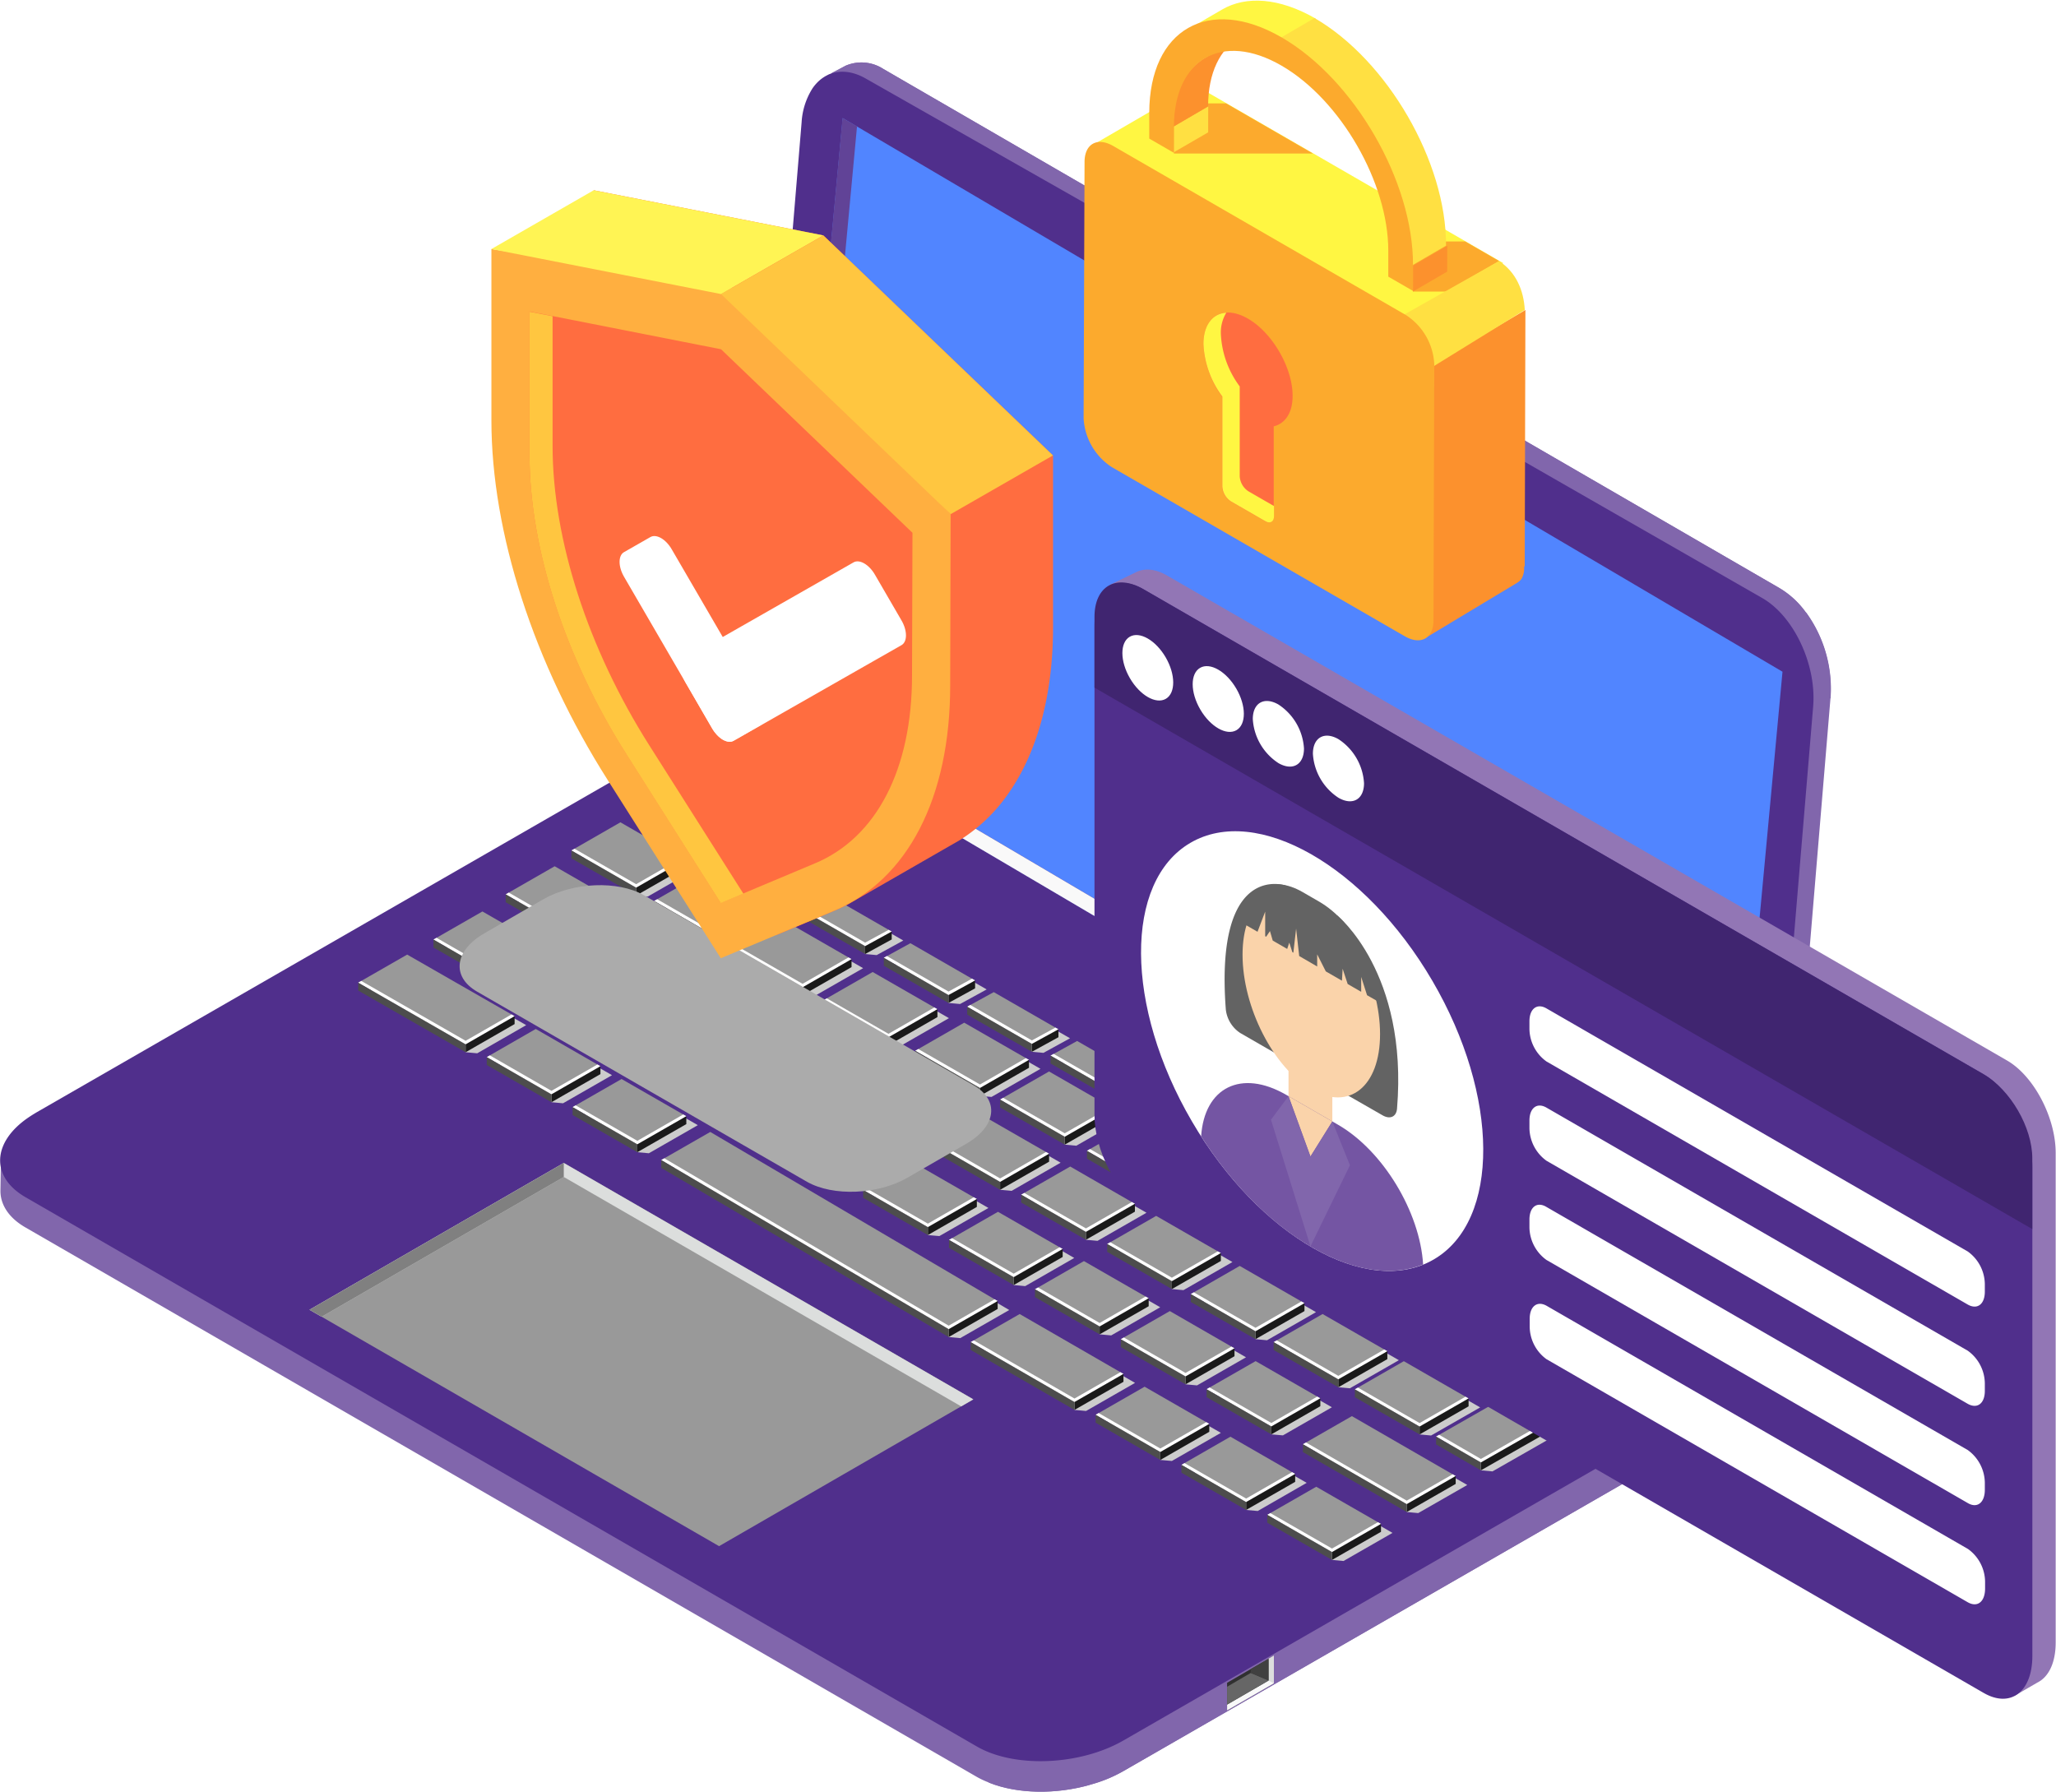 <?xml version="1.0" encoding="UTF-8" standalone="no"?>
<svg
   viewBox="0 0 327.01 284.96"
   version="1.1"
   id="svg687"
   sodipodi:docname="document_verification.svg"
   inkscape:version="1.2.1 (9c6d41e410, 2022-07-14)"
   xmlns:inkscape="http://www.inkscape.org/namespaces/inkscape"
   xmlns:sodipodi="http://sodipodi.sourceforge.net/DTD/sodipodi-0.dtd"
   xmlns="http://www.w3.org/2000/svg"
   xmlns:svg="http://www.w3.org/2000/svg">
  <sodipodi:namedview
     id="namedview689"
     pagecolor="#ffffff"
     bordercolor="#666666"
     borderopacity="1.0"
     inkscape:showpageshadow="2"
     inkscape:pageopacity="0.0"
     inkscape:pagecheckerboard="0"
     inkscape:deskcolor="#d1d1d1"
     showgrid="false"
     inkscape:zoom="45.648513"
     inkscape:cx="193.52218"
     inkscape:cy="19.639194"
     inkscape:window-width="2189"
     inkscape:window-height="1269"
     inkscape:window-x="361"
     inkscape:window-y="1728"
     inkscape:window-maximized="0"
     inkscape:current-layer="Layer" />
  <defs
     id="defs4">
    <style
       id="style2">.cls-1{isolation:isolate;}.cls-2{fill:#8166ac;}.cls-3{fill:#303030;}.cls-4{fill:#f9f9f9;}.cls-5{fill:#dcdedd;}.cls-6{fill:#666;}.cls-7{fill:#404040;}.cls-8{fill:#502f8c;}.cls-9{fill:#999;}.cls-10{fill:gray;}.cls-11{fill:#ccc;}.cls-12{fill:#fff;}.cls-13{fill:#1a1a1a;}.cls-14{fill:#4d4d4d;}.cls-15{fill:#5185ff;}.cls-16{fill:#614397;}.cls-17{fill:#f2f2f2;}.cls-18{fill:#518e90;}.cls-19{fill:#333;}.cls-20{fill:#fff642;}.cls-21{fill:#fc912d;}.cls-22{fill:#fcaa2d;}.cls-23{fill:#ffe042;}.cls-24{fill:#ff6d40;}.cls-25{fill:#ababab;mix-blend-mode:multiply;}.cls-26{fill:#ffaf40;}.cls-27{fill:#ffc640;}.cls-28{fill:#fff454;}.cls-29{fill:#9276b5;}.cls-30{fill:#636363;}.cls-31{fill:#fad3aa;}.cls-32{fill:#7455a3;}.cls-33{fill:#402570;}</style>
  </defs>
  <g
     class="cls-1"
     id="g685">
    <g
       id="Layer">
      <path
         class="cls-2"
         d="M338.79,293.73l0,3.58c-.29,2.43-2.2,4.95-5.66,6.95L240.22,357.7a22.1,22.1,0,0,1-5.37,2.2c-5.4,1.56-11.55,1.46-16.08-.36a13.91,13.91,0,0,1-1.87-.87L65.57,271.27c-2.71-1.55-4-3.66-4-5.82h0l.1-5.82,3.07,2.26a17.91,17.91,0,0,1,2.55-1.81l92.87-53.44c6.92-4,17.37-4.43,23.36-1l100.73,58.16L334.77,293l.29.2Z"
         transform="translate(-61.5 -76.03)"
         id="path6" />
      <path
         class="cls-2"
         d="M338.81,292.14l-.06,5.17c-.29,2.43-2.2,4.95-5.66,6.95L240.22,357.7a22.1,22.1,0,0,1-5.37,2.2V263.83h49.33L334.77,293l.29.2Z"
         transform="translate(-61.5 -76.03)"
         id="path8" />
      <polygon
         class="cls-3"
         points="202.61 267.75 195.17 272.05 195.17 267.65 202.61 263.34 202.61 267.75"
         id="polygon10" />
      <polygon
         class="cls-4"
         points="201.78 267.29 201.78 263.83 202.61 263.34 202.61 267.75 195.17 272.05 195.17 271.12 201.78 267.29"
         id="polygon12" />
      <polygon
         class="cls-5"
         points="201.78 267.29 202.61 267.75 202.61 263.34 201.78 263.83 201.78 267.29"
         id="polygon14" />
      <polygon
         class="cls-6"
         points="201.78 267.29 198.94 266.08 195.17 268.28 195.17 271.12 201.78 267.29"
         id="polygon16" />
      <polygon
         class="cls-7"
         points="198.94 266.08 198.93 265.47 201.78 263.83 201.78 267.29 198.94 266.08"
         id="polygon18" />
      <path
         class="cls-2"
         d="M218.77,344v15.56c4.52,1.83,10.67,1.9,16.09.36V344Z"
         transform="translate(-61.5 -76.03)"
         id="path20" />
      <path
         class="cls-8"
         d="M65.56,266.45,216.9,353.83c6,3.45,16.42,3,23.33-1l66.93-38.52L333.1,299.4a12.79,12.79,0,0,0,4.82-4.48c1.84-3.23.84-6.68-3.15-9L183.44,198.56c-6-3.46-16.43-3-23.33,1L67.23,253c-.41.25-.8.49-1.18.75C60.26,257.67,59.94,263.2,65.56,266.45Z"
         transform="translate(-61.5 -76.03)"
         id="path22" />
      <polygon
         class="cls-9"
         points="114.37 245.92 49.23 208.32 89.67 184.97 154.81 222.57 114.37 245.92"
         id="polygon24" />
      <polygon
         class="cls-5"
         points="89.67 187.2 152.88 223.69 154.81 222.57 89.67 184.97 49.23 208.32 51.16 209.43 89.67 187.2"
         id="polygon26" />
      <polygon
         class="cls-10"
         points="89.67 187.2 89.67 184.97 49.23 208.32 51.16 209.43 89.67 187.2"
         id="polygon28" />
      <polygon
         class="cls-11"
         points="211.19 237.88 203.4 242.36 211.23 246.86 211.86 248.11 213.69 248.28 221.48 243.81 211.19 237.88"
         id="polygon30" />
      <polygon
         class="cls-9"
         points="211.86 246.86 201.56 240.94 209.35 236.47 219.65 242.39 211.86 246.86"
         id="polygon32" />
      <polygon
         class="cls-12"
         points="211.86 246.3 202.05 240.66 201.56 240.94 211.86 246.86 219.65 242.39 219.16 242.11 211.86 246.3"
         id="polygon34" />
      <polygon
         class="cls-13"
         points="219.65 242.39 219.65 243.64 211.86 248.11 211.86 246.86 219.65 242.39"
         id="polygon36" />
      <polygon
         class="cls-14"
         points="201.56 240.94 201.56 242.19 211.86 248.11 211.86 246.86 201.56 240.94"
         id="polygon38" />
      <polygon
         class="cls-11"
         points="197.54 229.93 189.75 234.41 197.57 238.91 198.2 240.16 200.04 240.33 207.83 235.85 197.54 229.93"
         id="polygon40" />
      <polygon
         class="cls-9"
         points="198.2 238.91 187.91 232.99 195.7 228.51 206 234.44 198.2 238.91"
         id="polygon42" />
      <polygon
         class="cls-12"
         points="198.2 238.35 188.4 232.71 187.91 232.99 198.2 238.91 206 234.44 205.51 234.15 198.2 238.35"
         id="polygon44" />
      <polygon
         class="cls-13"
         points="206 234.44 206 235.69 198.2 240.16 198.2 238.91 206 234.44"
         id="polygon46" />
      <polygon
         class="cls-14"
         points="187.91 232.99 187.91 234.24 198.2 240.16 198.2 238.91 187.91 232.99"
         id="polygon48" />
      <polygon
         class="cls-11"
         points="183.88 221.98 176.09 226.45 183.92 230.95 184.55 232.21 186.39 232.37 194.18 227.9 183.88 221.98"
         id="polygon50" />
      <polygon
         class="cls-9"
         points="184.55 230.95 174.26 225.03 182.05 220.56 192.34 226.48 184.55 230.95"
         id="polygon52" />
      <polygon
         class="cls-12"
         points="184.55 230.39 174.74 224.75 174.26 225.03 184.55 230.95 192.34 226.48 191.86 226.2 184.55 230.39"
         id="polygon54" />
      <polygon
         class="cls-13"
         points="192.34 226.48 192.34 227.73 184.55 232.21 184.55 230.95 192.34 226.48"
         id="polygon56" />
      <polygon
         class="cls-14"
         points="174.26 225.03 174.26 226.28 184.55 232.21 184.55 230.95 174.26 225.03"
         id="polygon58" />
      <polygon
         class="cls-11"
         points="100.7 173.03 92.91 177.51 100.73 182.01 101.37 183.26 103.2 183.43 110.99 178.96 100.7 173.03"
         id="polygon60" />
      <polygon
         class="cls-9"
         points="101.37 182.01 91.07 176.09 98.86 171.62 109.16 177.54 101.37 182.01"
         id="polygon62" />
      <polygon
         class="cls-12"
         points="101.37 181.45 91.56 175.81 91.07 176.09 101.37 182.01 109.16 177.54 108.67 177.26 101.37 181.45"
         id="polygon64" />
      <polygon
         class="cls-13"
         points="109.16 177.54 109.16 178.79 101.37 183.26 101.37 182.01 109.16 177.54"
         id="polygon66" />
      <polygon
         class="cls-14"
         points="91.07 176.09 91.07 177.34 101.37 183.26 101.37 182.01 91.07 176.09"
         id="polygon68" />
      <polygon
         class="cls-11"
         points="87.05 165.08 79.25 169.56 87.08 174.06 87.71 175.31 89.55 175.48 97.34 171.01 87.05 165.08"
         id="polygon70" />
      <polygon
         class="cls-9"
         points="87.71 174.06 77.42 168.14 85.21 163.66 95.5 169.59 87.71 174.06"
         id="polygon72" />
      <polygon
         class="cls-12"
         points="87.71 173.5 77.91 167.86 77.42 168.14 87.71 174.06 95.5 169.59 95.02 169.31 87.71 173.5"
         id="polygon74" />
      <polygon
         class="cls-13"
         points="95.5 169.59 95.5 170.84 87.71 175.31 87.71 174.06 95.5 169.59"
         id="polygon76" />
      <polygon
         class="cls-14"
         points="77.42 168.14 77.42 169.39 87.71 175.31 87.71 174.06 77.42 168.14"
         id="polygon78" />
      <polygon
         class="cls-11"
         points="66.6 153.25 58.8 157.72 73.43 166.11 74.06 167.36 75.9 167.53 83.69 163.05 66.6 153.25"
         id="polygon80" />
      <polygon
         class="cls-9"
         points="74.06 166.11 56.97 156.3 64.76 151.83 81.85 161.63 74.06 166.11"
         id="polygon82" />
      <polygon
         class="cls-12"
         points="74.06 165.54 57.46 156.02 56.97 156.3 74.06 166.11 81.85 161.63 81.36 161.35 74.06 165.54"
         id="polygon84" />
      <polygon
         class="cls-13"
         points="81.85 161.63 81.85 162.88 74.06 167.36 74.06 166.11 81.85 161.63"
         id="polygon86" />
      <polygon
         class="cls-14"
         points="56.97 156.3 56.97 157.55 74.06 167.36 74.06 166.11 56.97 156.3"
         id="polygon88" />
      <polygon
         class="cls-11"
         points="164.02 210.42 156.22 214.89 170.27 223 170.9 224.25 172.74 224.42 180.53 219.95 164.02 210.42"
         id="polygon90" />
      <polygon
         class="cls-9"
         points="170.9 223 154.39 213.47 162.18 209 178.69 218.53 170.9 223"
         id="polygon92" />
      <polygon
         class="cls-12"
         points="170.9 222.44 154.88 213.19 154.39 213.47 170.9 223 178.69 218.53 178.2 218.25 170.9 222.44"
         id="polygon94" />
      <polygon
         class="cls-13"
         points="178.69 218.53 178.69 219.78 170.9 224.25 170.9 223 178.69 218.53"
         id="polygon96" />
      <polygon
         class="cls-14"
         points="154.39 213.47 154.39 214.72 170.9 224.25 170.9 223 154.39 213.47"
         id="polygon98" />
      <polygon
         class="cls-11"
         points="146.91 186.21 139.12 190.68 146.94 195.18 147.58 196.44 149.41 196.6 157.21 192.13 146.91 186.21"
         id="polygon100" />
      <polygon
         class="cls-9"
         points="147.58 195.18 137.28 189.26 145.07 184.79 155.37 190.71 147.58 195.18"
         id="polygon102" />
      <polygon
         class="cls-12"
         points="147.58 194.62 137.77 188.98 137.28 189.26 147.58 195.18 155.37 190.71 154.88 190.43 147.58 194.62"
         id="polygon104" />
      <polygon
         class="cls-13"
         points="155.37 190.71 155.37 191.96 147.58 196.44 147.58 195.18 155.37 190.71"
         id="polygon106" />
      <polygon
         class="cls-14"
         points="137.28 189.26 137.28 190.51 147.58 196.44 147.58 195.18 137.28 189.26"
         id="polygon108" />
      <polygon
         class="cls-11"
         points="201.54 217.91 193.75 222.38 201.58 226.88 202.21 228.14 204.05 228.3 211.84 223.83 201.54 217.91"
         id="polygon110" />
      <polygon
         class="cls-9"
         points="202.21 226.88 191.91 220.96 199.71 216.49 210 222.41 202.21 226.88"
         id="polygon112" />
      <polygon
         class="cls-12"
         points="202.21 226.33 192.4 220.68 191.91 220.96 202.21 226.88 210 222.41 209.51 222.13 202.21 226.33"
         id="polygon114" />
      <polygon
         class="cls-13"
         points="210 222.41 210 223.66 202.21 228.14 202.21 226.88 210 222.41"
         id="polygon116" />
      <polygon
         class="cls-14"
         points="191.91 220.96 191.91 222.22 202.21 228.14 202.21 226.88 191.91 220.96"
         id="polygon118" />
      <polygon
         class="cls-11"
         points="187.89 209.95 180.1 214.43 187.93 218.93 188.56 220.18 190.39 220.35 198.18 215.88 187.89 209.95"
         id="polygon120" />
      <polygon
         class="cls-9"
         points="188.56 218.93 178.26 213.01 186.06 208.53 196.35 214.46 188.56 218.93"
         id="polygon122" />
      <polygon
         class="cls-12"
         points="188.56 218.37 178.75 212.73 178.26 213.01 188.56 218.93 196.35 214.46 195.86 214.18 188.56 218.37"
         id="polygon124" />
      <polygon
         class="cls-13"
         points="196.35 214.46 196.35 215.71 188.56 220.18 188.56 218.93 196.35 214.46"
         id="polygon126" />
      <polygon
         class="cls-14"
         points="178.26 213.01 178.26 214.26 188.56 220.18 188.56 218.93 178.26 213.01"
         id="polygon128" />
      <polygon
         class="cls-11"
         points="174.24 202 166.44 206.47 174.27 210.98 174.9 212.23 176.74 212.4 184.53 207.92 174.24 202"
         id="polygon130" />
      <polygon
         class="cls-9"
         points="174.9 210.98 164.61 205.06 172.4 200.58 182.7 206.5 174.9 210.98"
         id="polygon132" />
      <polygon
         class="cls-12"
         points="174.9 210.42 165.1 204.78 164.61 205.06 174.9 210.98 182.7 206.5 182.21 206.22 174.9 210.42"
         id="polygon134" />
      <polygon
         class="cls-13"
         points="182.7 206.5 182.7 207.76 174.9 212.23 174.9 210.98 182.7 206.5"
         id="polygon136" />
      <polygon
         class="cls-14"
         points="164.61 205.06 164.61 206.31 174.9 212.23 174.9 210.98 164.61 205.06"
         id="polygon138" />
      <polygon
         class="cls-11"
         points="160.56 194.16 152.77 198.63 160.6 203.14 161.23 204.39 163.06 204.56 170.86 200.08 160.56 194.16"
         id="polygon140" />
      <polygon
         class="cls-9"
         points="161.23 203.14 150.94 197.21 158.73 192.74 169.02 198.66 161.23 203.14"
         id="polygon142" />
      <polygon
         class="cls-12"
         points="161.23 202.58 151.42 196.93 150.94 197.21 161.23 203.14 169.02 198.66 168.53 198.38 161.23 202.58"
         id="polygon144" />
      <polygon
         class="cls-13"
         points="169.02 198.66 169.02 199.92 161.23 204.39 161.23 203.14 169.02 198.66"
         id="polygon146" />
      <polygon
         class="cls-14"
         points="150.94 197.21 150.94 198.47 161.23 204.39 161.23 203.14 150.94 197.21"
         id="polygon148" />
      <polygon
         class="cls-11"
         points="133.26 178.25 125.47 182.73 133.29 187.23 133.92 188.48 135.76 188.65 143.55 184.18 133.26 178.25"
         id="polygon150" />
      <polygon
         class="cls-9"
         points="133.92 187.23 123.63 181.31 131.42 176.83 141.72 182.76 133.92 187.23"
         id="polygon152" />
      <polygon
         class="cls-12"
         points="133.92 186.67 124.12 181.03 123.63 181.31 133.92 187.23 141.72 182.76 141.23 182.48 133.92 186.67"
         id="polygon154" />
      <polygon
         class="cls-13"
         points="141.72 182.76 141.72 184.01 133.92 188.48 133.92 187.23 141.72 182.76"
         id="polygon156" />
      <polygon
         class="cls-14"
         points="123.63 181.31 123.63 182.56 133.92 188.48 133.92 187.23 123.63 181.31"
         id="polygon158" />
      <polygon
         class="cls-11"
         points="118.7 170.19 110.9 174.66 118.73 179.17 119.36 180.42 121.2 180.59 128.99 176.11 118.7 170.19"
         id="polygon160" />
      <polygon
         class="cls-9"
         points="119.36 179.17 109.07 173.25 116.86 168.77 127.16 174.69 119.36 179.17"
         id="polygon162" />
      <polygon
         class="cls-12"
         points="119.36 178.61 109.56 172.97 109.07 173.25 119.36 179.17 127.16 174.69 126.67 174.41 119.36 178.61"
         id="polygon164" />
      <polygon
         class="cls-13"
         points="127.16 174.69 127.16 175.95 119.36 180.42 119.36 179.17 127.16 174.69"
         id="polygon166" />
      <polygon
         class="cls-14"
         points="109.07 173.25 109.07 174.5 119.36 180.42 119.36 179.17 109.07 173.25"
         id="polygon168" />
      <polygon
         class="cls-11"
         points="105.04 162.24 97.25 166.71 105.08 171.22 105.71 172.47 107.55 172.63 115.34 168.16 105.04 162.24"
         id="polygon170" />
      <polygon
         class="cls-9"
         points="105.71 171.22 95.42 165.29 103.21 160.82 113.5 166.74 105.71 171.22"
         id="polygon172" />
      <polygon
         class="cls-12"
         points="105.71 170.66 95.9 165.01 95.42 165.29 105.71 171.22 113.5 166.74 113.01 166.46 105.71 170.66"
         id="polygon174" />
      <polygon
         class="cls-13"
         points="113.5 166.74 113.5 167.99 105.71 172.47 105.71 171.22 113.5 166.74"
         id="polygon176" />
      <polygon
         class="cls-14"
         points="95.42 165.29 95.42 166.54 105.71 172.47 105.71 171.22 95.42 165.29"
         id="polygon178" />
      <polygon
         class="cls-11"
         points="91.72 154.43 83.93 158.9 91.76 163.41 92.39 164.66 94.23 164.82 102.02 160.35 91.72 154.43"
         id="polygon180" />
      <polygon
         class="cls-9"
         points="92.39 163.41 82.1 157.48 89.89 153.01 100.18 158.93 92.39 163.41"
         id="polygon182" />
      <polygon
         class="cls-12"
         points="92.39 162.84 82.58 157.2 82.1 157.48 92.39 163.41 100.18 158.93 99.7 158.65 92.39 162.84"
         id="polygon184" />
      <polygon
         class="cls-13"
         points="100.18 158.93 100.18 160.18 92.39 164.66 92.39 163.41 100.18 158.93"
         id="polygon186" />
      <polygon
         class="cls-14"
         points="82.1 157.48 82.1 158.73 92.39 164.66 92.39 163.41 82.1 157.48"
         id="polygon188" />
      <polygon
         class="cls-11"
         points="78.57 146.39 70.78 150.86 78.6 155.37 79.24 156.62 81.07 156.79 88.86 152.31 78.57 146.39"
         id="polygon190" />
      <polygon
         class="cls-9"
         points="79.24 155.37 68.94 149.44 76.73 144.97 87.03 150.89 79.24 155.37"
         id="polygon192" />
      <polygon
         class="cls-12"
         points="79.24 154.81 69.43 149.16 68.94 149.44 79.24 155.37 87.03 150.89 86.54 150.61 79.24 154.81"
         id="polygon194" />
      <polygon
         class="cls-13"
         points="87.03 150.89 87.03 152.15 79.24 156.62 79.24 155.37 87.03 150.89"
         id="polygon196" />
      <polygon
         class="cls-14"
         points="68.94 149.44 68.94 150.7 79.24 156.62 79.24 155.37 68.94 149.44"
         id="polygon198" />
      <polygon
         class="cls-11"
         points="216.86 226.66 209.07 231.13 223.11 239.24 223.74 240.49 225.57 240.66 233.37 236.19 216.86 226.66"
         id="polygon200" />
      <polygon
         class="cls-9"
         points="223.74 239.24 207.23 229.71 215.02 225.24 231.53 234.77 223.74 239.24"
         id="polygon202" />
      <polygon
         class="cls-12"
         points="223.74 238.68 207.72 229.43 207.23 229.71 223.74 239.24 231.53 234.77 231.05 234.49 223.74 238.68"
         id="polygon204" />
      <polygon
         class="cls-13"
         points="231.53 234.77 231.53 236.02 223.74 240.49 223.74 239.24 231.53 234.77"
         id="polygon206" />
      <polygon
         class="cls-14"
         points="207.23 229.71 207.23 230.96 223.74 240.49 223.74 239.24 207.23 229.71"
         id="polygon208" />
      <polygon
         class="cls-11"
         points="158.4 179.01 150.61 183.48 158.44 187.99 159.07 189.24 160.9 189.41 168.69 184.93 158.4 179.01"
         id="polygon210" />
      <polygon
         class="cls-9"
         points="159.07 187.99 148.77 182.06 156.56 177.59 166.86 183.51 159.07 187.99"
         id="polygon212" />
      <polygon
         class="cls-12"
         points="159.07 187.43 149.26 181.78 148.77 182.06 159.07 187.99 166.86 183.51 166.37 183.23 159.07 187.43"
         id="polygon214" />
      <polygon
         class="cls-13"
         points="166.86 183.51 166.86 184.77 159.07 189.24 159.07 187.99 166.86 183.51"
         id="polygon216" />
      <polygon
         class="cls-14"
         points="148.77 182.06 148.77 183.32 159.07 189.24 159.07 187.99 148.77 182.06"
         id="polygon218" />
      <polygon
         class="cls-11"
         points="212.2 210.42 204.4 214.89 212.23 219.39 212.86 220.65 214.7 220.81 222.49 216.34 212.2 210.42"
         id="polygon220" />
      <polygon
         class="cls-9"
         points="212.86 219.39 202.57 213.47 210.36 209 220.66 214.92 212.86 219.39"
         id="polygon222" />
      <polygon
         class="cls-12"
         points="212.86 218.83 203.06 213.19 202.57 213.47 212.86 219.39 220.66 214.92 220.17 214.64 212.86 218.83"
         id="polygon224" />
      <polygon
         class="cls-13"
         points="220.66 214.92 220.66 216.17 212.86 220.65 212.86 219.39 220.66 214.92"
         id="polygon226" />
      <polygon
         class="cls-14"
         points="202.57 213.47 202.57 214.72 212.86 220.65 212.86 219.39 202.57 213.47"
         id="polygon228" />
      <polygon
         class="cls-11"
         points="225.12 217.92 217.33 222.4 225.16 226.9 225.79 228.15 227.62 228.32 235.42 223.85 225.12 217.92"
         id="polygon230" />
      <polygon
         class="cls-9"
         points="225.79 226.9 215.49 220.98 223.28 216.5 233.58 222.43 225.79 226.9"
         id="polygon232" />
      <polygon
         class="cls-12"
         points="225.79 226.34 215.98 220.7 215.49 220.98 225.79 226.9 233.58 222.43 233.09 222.15 225.79 226.34"
         id="polygon234" />
      <polygon
         class="cls-13"
         points="233.58 222.43 233.58 223.68 225.79 228.15 225.79 226.9 233.58 222.43"
         id="polygon236" />
      <polygon
         class="cls-14"
         points="215.49 220.98 215.49 222.23 225.79 228.15 225.79 226.9 215.49 220.98"
         id="polygon238" />
      <polygon
         class="cls-11"
         points="199.02 202.77 191.23 207.25 199.05 211.75 199.69 213 201.52 213.17 209.31 208.7 199.02 202.77"
         id="polygon240" />
      <polygon
         class="cls-9"
         points="199.69 211.75 189.39 205.83 197.18 201.35 207.48 207.28 199.69 211.75"
         id="polygon242" />
      <polygon
         class="cls-12"
         points="199.69 211.19 189.88 205.55 189.39 205.83 199.69 211.75 207.48 207.28 206.99 207 199.69 211.19"
         id="polygon244" />
      <polygon
         class="cls-13"
         points="207.48 207.28 207.48 208.53 199.69 213 199.69 211.75 207.48 207.28"
         id="polygon246" />
      <polygon
         class="cls-14"
         points="189.39 205.83 189.39 207.08 199.69 213 199.69 211.75 189.39 205.83"
         id="polygon248" />
      <polygon
         class="cls-11"
         points="185.72 194.81 177.94 199.28 185.76 203.78 186.39 205.03 188.23 205.2 196.02 200.73 185.72 194.81"
         id="polygon250" />
      <polygon
         class="cls-9"
         points="186.39 203.78 176.1 197.86 183.89 193.39 194.18 199.31 186.39 203.78"
         id="polygon252" />
      <polygon
         class="cls-12"
         points="186.39 203.22 176.59 197.58 176.1 197.86 186.39 203.78 194.18 199.31 193.7 199.03 186.39 203.22"
         id="polygon254" />
      <polygon
         class="cls-13"
         points="194.18 199.31 194.18 200.56 186.39 205.03 186.39 203.78 194.18 199.31"
         id="polygon256" />
      <polygon
         class="cls-14"
         points="176.1 197.86 176.1 199.11 186.39 205.03 186.39 203.78 176.1 197.86"
         id="polygon258" />
      <polygon
         class="cls-11"
         points="172.05 186.96 164.26 191.44 172.09 195.94 172.72 197.19 174.56 197.36 182.35 192.89 172.05 186.96"
         id="polygon260" />
      <polygon
         class="cls-9"
         points="172.72 195.94 162.42 190.02 170.22 185.54 180.51 191.47 172.72 195.94"
         id="polygon262" />
      <polygon
         class="cls-12"
         points="172.72 195.38 162.91 189.74 162.42 190.02 172.72 195.94 180.51 191.47 180.02 191.19 172.72 195.38"
         id="polygon264" />
      <polygon
         class="cls-13"
         points="180.51 191.47 180.51 192.72 172.72 197.19 172.72 195.94 180.51 191.47"
         id="polygon266" />
      <polygon
         class="cls-14"
         points="162.42 190.02 162.42 191.27 172.72 197.19 172.72 195.94 162.42 190.02"
         id="polygon268" />
      <polygon
         class="cls-11"
         points="144.75 171.06 136.96 175.53 144.78 180.03 145.41 181.29 147.25 181.45 155.04 176.98 144.75 171.06"
         id="polygon270" />
      <polygon
         class="cls-9"
         points="145.41 180.03 135.12 174.11 142.91 169.64 153.21 175.56 145.41 180.03"
         id="polygon272" />
      <polygon
         class="cls-12"
         points="145.41 179.47 135.61 173.83 135.12 174.11 145.41 180.03 153.21 175.56 152.72 175.28 145.41 179.47"
         id="polygon274" />
      <polygon
         class="cls-13"
         points="153.21 175.56 153.21 176.81 145.41 181.29 145.41 180.03 153.21 175.56"
         id="polygon276" />
      <polygon
         class="cls-14"
         points="135.12 174.11 135.12 175.36 145.41 181.29 145.41 180.03 135.12 174.11"
         id="polygon278" />
      <polygon
         class="cls-11"
         points="130.18 163 122.39 167.47 130.22 171.97 130.85 173.22 132.69 173.39 140.48 168.92 130.18 163"
         id="polygon280" />
      <polygon
         class="cls-9"
         points="130.85 171.97 120.56 166.05 128.35 161.58 138.65 167.5 130.85 171.97"
         id="polygon282" />
      <polygon
         class="cls-12"
         points="130.85 171.41 121.05 165.77 120.56 166.05 130.85 171.97 138.65 167.5 138.16 167.22 130.85 171.41"
         id="polygon284" />
      <polygon
         class="cls-13"
         points="138.65 167.5 138.65 168.75 130.85 173.22 130.85 171.97 138.65 167.5"
         id="polygon286" />
      <polygon
         class="cls-14"
         points="120.56 166.05 120.56 167.3 130.85 173.22 130.85 171.97 120.56 166.05"
         id="polygon288" />
      <polygon
         class="cls-11"
         points="116.53 155.04 108.74 159.52 116.57 164.02 117.2 165.27 119.03 165.44 126.83 160.97 116.53 155.04"
         id="polygon290" />
      <polygon
         class="cls-9"
         points="117.2 164.02 106.9 158.1 114.7 153.62 124.99 159.55 117.2 164.02"
         id="polygon292" />
      <polygon
         class="cls-12"
         points="117.2 163.46 107.39 157.82 106.9 158.1 117.2 164.02 124.99 159.55 124.5 159.26 117.2 163.46"
         id="polygon294" />
      <polygon
         class="cls-13"
         points="124.99 159.55 124.99 160.8 117.2 165.27 117.2 164.02 124.99 159.55"
         id="polygon296" />
      <polygon
         class="cls-14"
         points="106.9 158.1 106.9 159.35 117.2 165.27 117.2 164.02 106.9 158.1"
         id="polygon298" />
      <polygon
         class="cls-11"
         points="103.21 147.23 95.42 151.7 103.25 156.21 103.88 157.46 105.72 157.63 113.51 153.15 103.21 147.23"
         id="polygon300" />
      <polygon
         class="cls-9"
         points="103.88 156.21 93.58 150.28 101.38 145.81 111.67 151.74 103.88 156.21"
         id="polygon302" />
      <polygon
         class="cls-12"
         points="103.88 155.65 94.07 150 93.58 150.28 103.88 156.21 111.67 151.74 111.19 151.46 103.88 155.65"
         id="polygon304" />
      <polygon
         class="cls-13"
         points="111.67 151.74 111.67 152.99 103.88 157.46 103.88 156.21 111.67 151.74"
         id="polygon306" />
      <polygon
         class="cls-14"
         points="93.58 150.28 93.58 151.54 103.88 157.46 103.88 156.21 93.58 150.28"
         id="polygon308" />
      <polygon
         class="cls-11"
         points="90.06 139.19 82.27 143.67 90.09 148.17 90.72 149.42 92.56 149.59 100.35 145.12 90.06 139.19"
         id="polygon310" />
      <polygon
         class="cls-9"
         points="90.72 148.17 80.43 142.25 88.22 137.78 98.52 143.7 90.72 148.17"
         id="polygon312" />
      <polygon
         class="cls-12"
         points="90.72 147.61 80.92 141.97 80.43 142.25 90.72 148.17 98.52 143.7 98.03 143.42 90.72 147.61"
         id="polygon314" />
      <polygon
         class="cls-13"
         points="98.52 143.7 98.52 144.95 90.72 149.42 90.72 148.17 98.52 143.7"
         id="polygon316" />
      <polygon
         class="cls-14"
         points="80.43 142.25 80.43 143.5 90.72 149.42 90.72 148.17 80.43 142.25"
         id="polygon318" />
      <polygon
         class="cls-11"
         points="222.65 203.44 214.86 207.91 222.68 212.41 223.32 213.67 225.15 213.83 232.94 209.36 222.65 203.44"
         id="polygon320" />
      <polygon
         class="cls-9"
         points="223.32 212.41 213.02 206.49 220.81 202.02 231.11 207.94 223.32 212.41"
         id="polygon322" />
      <polygon
         class="cls-12"
         points="223.32 211.85 213.51 206.21 213.02 206.49 223.32 212.41 231.11 207.94 230.62 207.66 223.32 211.85"
         id="polygon324" />
      <polygon
         class="cls-13"
         points="231.11 207.94 231.11 209.19 223.32 213.67 223.32 212.41 231.11 207.94"
         id="polygon326" />
      <polygon
         class="cls-14"
         points="213.02 206.49 213.02 207.74 223.32 213.67 223.32 212.41 213.02 206.49"
         id="polygon328" />
      <polygon
         class="cls-11"
         points="235.57 210.94 227.78 215.42 235.61 219.92 236.24 221.17 238.08 221.34 245.87 216.87 235.57 210.94"
         id="polygon330" />
      <polygon
         class="cls-9"
         points="236.24 219.92 225.94 214 233.74 209.52 244.03 215.45 236.24 219.92"
         id="polygon332" />
      <polygon
         class="cls-12"
         points="236.24 219.36 226.43 213.72 225.94 214 236.24 219.92 244.03 215.45 243.54 215.17 236.24 219.36"
         id="polygon334" />
      <polygon
         class="cls-13"
         points="244.03 215.45 244.03 216.7 236.24 221.17 236.24 219.92 244.03 215.45"
         id="polygon336" />
      <polygon
         class="cls-14"
         points="225.94 214 225.94 215.25 236.24 221.17 236.24 219.92 225.94 214"
         id="polygon338" />
      <polygon
         class="cls-11"
         points="106.86 128.12 102.63 130.44 110.45 134.94 111.08 136.19 112.92 136.36 117.15 134.04 106.86 128.12"
         id="polygon340" />
      <polygon
         class="cls-9"
         points="111.08 134.94 100.79 129.02 105.02 126.7 115.31 132.62 111.08 134.94"
         id="polygon342" />
      <polygon
         class="cls-12"
         points="111.08 134.38 101.28 128.74 100.79 129.02 111.08 134.94 115.31 132.62 114.83 132.34 111.08 134.38"
         id="polygon344" />
      <polygon
         class="cls-13"
         points="115.31 132.62 115.31 133.87 111.08 136.19 111.08 134.94 115.31 132.62"
         id="polygon346" />
      <polygon
         class="cls-14"
         points="100.79 129.02 100.79 130.27 111.08 136.19 111.08 134.94 100.79 129.02"
         id="polygon348" />
      <polygon
         class="cls-11"
         points="120.11 135.89 115.89 138.21 123.71 142.72 124.34 143.97 126.18 144.13 130.41 141.81 120.11 135.89"
         id="polygon350" />
      <polygon
         class="cls-9"
         points="124.34 142.72 114.05 136.79 118.28 134.47 128.57 140.4 124.34 142.72"
         id="polygon352" />
      <polygon
         class="cls-12"
         points="124.34 142.16 114.54 136.51 114.05 136.79 124.34 142.72 128.57 140.4 128.09 140.12 124.34 142.16"
         id="polygon354" />
      <polygon
         class="cls-13"
         points="128.57 140.4 128.57 141.65 124.34 143.97 124.34 142.72 128.57 140.4"
         id="polygon356" />
      <polygon
         class="cls-14"
         points="114.05 136.79 114.05 138.04 124.34 143.97 124.34 142.72 114.05 136.79"
         id="polygon358" />
      <polygon
         class="cls-11"
         points="133.37 143.67 129.14 145.99 136.97 150.49 137.6 151.74 139.44 151.91 143.67 149.59 133.37 143.67"
         id="polygon360" />
      <polygon
         class="cls-9"
         points="137.6 150.49 127.31 144.57 131.54 142.25 141.83 148.17 137.6 150.49"
         id="polygon362" />
      <polygon
         class="cls-12"
         points="137.6 149.93 127.8 144.29 127.31 144.57 137.6 150.49 141.83 148.17 141.35 147.89 137.6 149.93"
         id="polygon364" />
      <polygon
         class="cls-13"
         points="141.83 148.17 141.83 149.42 137.6 151.74 137.6 150.49 141.83 148.17"
         id="polygon366" />
      <polygon
         class="cls-14"
         points="127.31 144.57 127.31 145.82 137.6 151.74 137.6 150.49 127.31 144.57"
         id="polygon368" />
      <polygon
         class="cls-11"
         points="146.63 151.44 142.41 153.76 150.23 158.27 150.86 159.52 152.7 159.69 156.93 157.37 146.63 151.44"
         id="polygon370" />
      <polygon
         class="cls-9"
         points="150.86 158.27 140.57 152.34 144.8 150.02 155.09 155.95 150.86 158.27"
         id="polygon372" />
      <polygon
         class="cls-12"
         points="150.86 157.71 141.06 152.06 140.57 152.34 150.86 158.27 155.09 155.95 154.6 155.66 150.86 157.71"
         id="polygon374" />
      <polygon
         class="cls-13"
         points="155.09 155.95 155.09 157.2 150.86 159.52 150.86 158.27 155.09 155.95"
         id="polygon376" />
      <polygon
         class="cls-14"
         points="140.57 152.34 140.57 153.6 150.86 159.52 150.86 158.27 140.57 152.34"
         id="polygon378" />
      <polygon
         class="cls-11"
         points="159.89 159.22 155.66 161.54 163.49 166.04 164.12 167.29 165.96 167.46 170.19 165.14 159.89 159.22"
         id="polygon380" />
      <polygon
         class="cls-9"
         points="164.12 166.04 153.83 160.12 158.06 157.8 168.35 163.72 164.12 166.04"
         id="polygon382" />
      <polygon
         class="cls-12"
         points="164.12 165.48 154.32 159.84 153.83 160.12 164.12 166.04 168.35 163.72 167.87 163.44 164.12 165.48"
         id="polygon384" />
      <polygon
         class="cls-13"
         points="168.35 163.72 168.35 164.97 164.12 167.29 164.12 166.04 168.35 163.72"
         id="polygon386" />
      <polygon
         class="cls-14"
         points="153.83 160.12 153.83 161.37 164.12 167.29 164.12 166.04 153.83 160.12"
         id="polygon388" />
      <polygon
         class="cls-11"
         points="173.15 166.99 168.92 169.31 176.75 173.82 177.38 175.07 179.22 175.24 183.45 172.92 173.15 166.99"
         id="polygon390" />
      <polygon
         class="cls-9"
         points="177.38 173.82 167.09 167.9 171.32 165.57 181.61 171.5 177.38 173.82"
         id="polygon392" />
      <polygon
         class="cls-12"
         points="177.38 173.26 167.58 167.62 167.09 167.9 177.38 173.82 181.61 171.5 181.13 171.22 177.38 173.26"
         id="polygon394" />
      <polygon
         class="cls-13"
         points="181.61 171.5 181.61 172.75 177.38 175.07 177.38 173.82 181.61 171.5"
         id="polygon396" />
      <polygon
         class="cls-14"
         points="167.09 167.9 167.09 169.15 177.38 175.07 177.38 173.82 167.09 167.9"
         id="polygon398" />
      <polygon
         class="cls-11"
         points="186.41 174.77 182.18 177.09 190.01 181.59 190.64 182.84 192.48 183.01 196.71 180.69 186.41 174.77"
         id="polygon400" />
      <polygon
         class="cls-9"
         points="190.64 181.59 180.35 175.67 184.58 173.35 194.87 179.27 190.64 181.59"
         id="polygon402" />
      <polygon
         class="cls-12"
         points="190.64 181.03 180.84 175.39 180.35 175.67 190.64 181.59 194.87 179.27 194.38 178.99 190.64 181.03"
         id="polygon404" />
      <polygon
         class="cls-13"
         points="194.87 179.27 194.87 180.53 190.64 182.84 190.64 181.59 194.87 179.27"
         id="polygon406" />
      <polygon
         class="cls-14"
         points="180.35 175.67 180.35 176.92 190.64 182.84 190.64 181.59 180.35 175.67"
         id="polygon408" />
      <polygon
         class="cls-11"
         points="199.67 182.54 195.44 184.87 203.27 189.37 203.9 190.62 205.74 190.79 209.97 188.47 199.67 182.54"
         id="polygon410" />
      <polygon
         class="cls-9"
         points="203.9 189.37 193.61 183.45 197.84 181.13 208.13 187.05 203.9 189.37"
         id="polygon412" />
      <polygon
         class="cls-12"
         points="203.9 188.81 194.09 183.17 193.61 183.45 203.9 189.37 208.13 187.05 207.64 186.77 203.9 188.81"
         id="polygon414" />
      <polygon
         class="cls-13"
         points="208.13 187.05 208.13 188.3 203.9 190.62 203.9 189.37 208.13 187.05"
         id="polygon416" />
      <polygon
         class="cls-14"
         points="193.61 183.45 193.61 184.7 203.9 190.62 203.9 189.37 193.61 183.45"
         id="polygon418" />
      <polygon
         class="cls-11"
         points="212.93 190.32 208.7 192.64 216.53 197.14 217.16 198.4 219 198.56 223.23 196.24 212.93 190.32"
         id="polygon420" />
      <polygon
         class="cls-9"
         points="217.16 197.15 206.87 191.22 211.1 188.9 221.39 194.82 217.16 197.15"
         id="polygon422" />
      <polygon
         class="cls-12"
         points="217.16 196.58 207.35 190.94 206.87 191.22 217.16 197.14 221.39 194.82 220.91 194.54 217.16 196.58"
         id="polygon424" />
      <polygon
         class="cls-13"
         points="221.39 194.82 221.39 196.08 217.16 198.4 217.16 197.15 221.39 194.82"
         id="polygon426" />
      <polygon
         class="cls-14"
         points="206.87 191.22 206.87 192.47 217.16 198.4 217.16 197.15 206.87 191.22"
         id="polygon428" />
      <polygon
         class="cls-11"
         points="226.19 198.1 221.96 200.42 229.79 204.92 230.42 206.17 232.26 206.34 236.49 204.02 226.19 198.1"
         id="polygon430" />
      <polygon
         class="cls-9"
         points="230.42 204.92 220.13 199 224.36 196.68 234.65 202.6 230.42 204.92"
         id="polygon432" />
      <polygon
         class="cls-12"
         points="230.42 204.36 220.62 198.72 220.13 199 230.42 204.92 234.65 202.6 234.16 202.32 230.42 204.36"
         id="polygon434" />
      <polygon
         class="cls-13"
         points="234.65 202.6 234.65 203.85 230.42 206.17 230.42 204.92 234.65 202.6"
         id="polygon436" />
      <polygon
         class="cls-14"
         points="220.13 199 220.13 200.25 230.42 206.17 230.42 204.92 220.13 199"
         id="polygon438" />
      <polygon
         class="cls-11"
         points="239.45 205.87 235.22 208.19 243.05 212.69 243.68 213.95 245.52 214.11 249.75 211.79 239.45 205.87"
         id="polygon440" />
      <polygon
         class="cls-9"
         points="243.68 212.69 233.39 206.77 237.62 204.45 247.91 210.38 243.68 212.69"
         id="polygon442" />
      <polygon
         class="cls-12"
         points="243.68 212.13 233.88 206.49 233.39 206.77 243.68 212.69 247.91 210.38 247.42 210.09 243.68 212.13"
         id="polygon444" />
      <polygon
         class="cls-13"
         points="247.91 210.38 247.91 211.63 243.68 213.95 243.68 212.69 247.91 210.38"
         id="polygon446" />
      <polygon
         class="cls-14"
         points="233.39 206.77 233.39 208.03 243.68 213.95 243.68 212.69 233.39 206.77"
         id="polygon448" />
      <polygon
         class="cls-11"
         points="252.71 213.65 248.48 215.97 256.31 220.47 256.94 221.72 258.78 221.89 263.01 219.57 252.71 213.65"
         id="polygon450" />
      <polygon
         class="cls-9"
         points="256.94 220.47 246.65 214.55 250.88 212.23 261.17 218.15 256.94 220.47"
         id="polygon452" />
      <polygon
         class="cls-12"
         points="256.94 219.91 247.13 214.27 246.65 214.55 256.94 220.47 261.17 218.15 260.68 217.87 256.94 219.91"
         id="polygon454" />
      <polygon
         class="cls-13"
         points="261.17 218.15 261.17 219.4 256.94 221.72 256.94 220.47 261.17 218.15"
         id="polygon456" />
      <polygon
         class="cls-14"
         points="246.65 214.55 246.65 215.8 256.94 221.72 256.94 220.47 246.65 214.55"
         id="polygon458" />
      <polygon
         class="cls-11"
         points="209.47 195.79 201.68 200.27 209.51 204.77 210.14 206.02 211.97 206.19 219.77 201.72 209.47 195.79"
         id="polygon460" />
      <polygon
         class="cls-9"
         points="210.14 204.77 199.84 198.85 207.63 194.37 217.93 200.3 210.14 204.77"
         id="polygon462" />
      <polygon
         class="cls-12"
         points="210.14 204.21 200.33 198.57 199.84 198.85 210.14 204.77 217.93 200.3 217.44 200.02 210.14 204.21"
         id="polygon464" />
      <polygon
         class="cls-13"
         points="217.93 200.3 217.93 201.55 210.14 206.02 210.14 204.77 217.93 200.3"
         id="polygon466" />
      <polygon
         class="cls-14"
         points="199.84 198.85 199.84 200.1 210.14 206.02 210.14 204.77 199.84 198.85"
         id="polygon468" />
      <polygon
         class="cls-11"
         points="196.18 187.82 188.39 192.3 196.21 196.8 196.85 198.05 198.68 198.22 206.47 193.75 196.18 187.82"
         id="polygon470" />
      <polygon
         class="cls-9"
         points="196.85 196.8 186.55 190.88 194.34 186.41 204.64 192.33 196.85 196.8"
         id="polygon472" />
      <polygon
         class="cls-12"
         points="196.85 196.24 187.04 190.6 186.55 190.88 196.85 196.8 204.64 192.33 204.15 192.05 196.85 196.24"
         id="polygon474" />
      <polygon
         class="cls-13"
         points="204.64 192.33 204.64 193.58 196.85 198.06 196.85 196.8 204.64 192.33"
         id="polygon476" />
      <polygon
         class="cls-14"
         points="186.55 190.88 186.55 192.13 196.85 198.06 196.85 196.8 186.55 190.88"
         id="polygon478" />
      <polygon
         class="cls-11"
         points="182.5 179.98 174.71 184.46 182.54 188.96 183.17 190.21 185.01 190.38 192.8 185.91 182.5 179.98"
         id="polygon480" />
      <polygon
         class="cls-9"
         points="183.17 188.96 172.88 183.04 180.67 178.56 190.96 184.49 183.17 188.96"
         id="polygon482" />
      <polygon
         class="cls-12"
         points="183.17 188.4 173.37 182.76 172.88 183.04 183.17 188.96 190.96 184.49 190.48 184.21 183.17 188.4"
         id="polygon484" />
      <polygon
         class="cls-13"
         points="190.96 184.49 190.96 185.74 183.17 190.21 183.17 188.96 190.96 184.49"
         id="polygon486" />
      <polygon
         class="cls-14"
         points="172.88 183.04 172.88 184.29 183.17 190.21 183.17 188.96 172.88 183.04"
         id="polygon488" />
      <polygon
         class="cls-11"
         points="168.69 171.84 160.9 176.31 168.72 180.81 169.35 182.06 171.19 182.23 178.98 177.76 168.69 171.84"
         id="polygon490" />
      <polygon
         class="cls-9"
         points="169.35 180.81 159.06 174.89 166.85 170.42 177.15 176.34 169.35 180.81"
         id="polygon492" />
      <polygon
         class="cls-12"
         points="169.35 180.25 159.55 174.61 159.06 174.89 169.35 180.81 177.15 176.34 176.66 176.06 169.35 180.25"
         id="polygon494" />
      <polygon
         class="cls-13"
         points="177.15 176.34 177.15 177.59 169.35 182.06 169.35 180.81 177.15 176.34"
         id="polygon496" />
      <polygon
         class="cls-14"
         points="159.06 174.89 159.06 176.14 169.35 182.06 169.35 180.81 159.06 174.89"
         id="polygon498" />
      <polygon
         class="cls-11"
         points="155.2 164.08 147.41 168.55 155.23 173.05 155.87 174.31 157.7 174.47 165.49 170 155.2 164.08"
         id="polygon500" />
      <polygon
         class="cls-9"
         points="155.87 173.05 145.57 167.13 153.36 162.66 163.66 168.58 155.87 173.05"
         id="polygon502" />
      <polygon
         class="cls-12"
         points="155.87 172.49 146.06 166.85 145.57 167.13 155.87 173.05 163.66 168.58 163.17 168.3 155.87 172.49"
         id="polygon504" />
      <polygon
         class="cls-13"
         points="163.66 168.58 163.66 169.83 155.87 174.31 155.87 173.05 163.66 168.58"
         id="polygon506" />
      <polygon
         class="cls-14"
         points="145.57 167.13 145.57 168.38 155.87 174.31 155.87 173.05 145.57 167.13"
         id="polygon508" />
      <polygon
         class="cls-11"
         points="140.64 156.02 132.85 160.49 140.67 164.99 141.31 166.25 143.14 166.41 150.93 161.94 140.64 156.02"
         id="polygon510" />
      <polygon
         class="cls-9"
         points="141.31 164.99 131.01 159.07 138.8 154.6 149.1 160.52 141.31 164.99"
         id="polygon512" />
      <polygon
         class="cls-12"
         points="141.31 164.43 131.5 158.79 131.01 159.07 141.31 164.99 149.1 160.52 148.61 160.24 141.31 164.43"
         id="polygon514" />
      <polygon
         class="cls-13"
         points="149.1 160.52 149.1 161.77 141.31 166.25 141.31 164.99 149.1 160.52"
         id="polygon516" />
      <polygon
         class="cls-14"
         points="131.01 159.07 131.01 160.32 141.31 166.25 141.31 164.99 131.01 159.07"
         id="polygon518" />
      <polygon
         class="cls-11"
         points="126.98 148.06 119.19 152.53 127.02 157.04 127.65 158.29 129.49 158.46 137.28 153.99 126.98 148.06"
         id="polygon520" />
      <polygon
         class="cls-9"
         points="127.65 157.04 117.36 151.12 125.15 146.64 135.44 152.56 127.65 157.04"
         id="polygon522" />
      <polygon
         class="cls-12"
         points="127.65 156.48 117.84 150.84 117.36 151.12 127.65 157.04 135.44 152.56 134.96 152.28 127.65 156.48"
         id="polygon524" />
      <polygon
         class="cls-13"
         points="135.44 152.56 135.44 153.82 127.65 158.29 127.65 157.04 135.44 152.56"
         id="polygon526" />
      <polygon
         class="cls-14"
         points="117.36 151.12 117.36 152.37 127.65 158.29 127.65 157.04 117.36 151.12"
         id="polygon528" />
      <polygon
         class="cls-11"
         points="113.67 140.25 105.87 144.72 113.7 149.23 114.33 150.48 116.17 150.65 123.96 146.18 113.67 140.25"
         id="polygon530" />
      <polygon
         class="cls-9"
         points="114.33 149.23 104.04 143.3 111.83 138.83 122.12 144.75 114.33 149.23"
         id="polygon532" />
      <polygon
         class="cls-12"
         points="114.33 148.67 104.53 143.03 104.04 143.3 114.33 149.23 122.12 144.75 121.64 144.47 114.33 148.67"
         id="polygon534" />
      <polygon
         class="cls-13"
         points="122.12 144.75 122.12 146.01 114.33 150.48 114.33 149.23 122.12 144.75"
         id="polygon536" />
      <polygon
         class="cls-14"
         points="104.04 143.3 104.04 144.56 114.33 150.48 114.33 149.23 104.04 143.3"
         id="polygon538" />
      <polygon
         class="cls-11"
         points="100.51 132.21 92.72 136.69 100.55 141.19 101.18 142.44 103.01 142.61 110.8 138.14 100.51 132.21"
         id="polygon540" />
      <polygon
         class="cls-9"
         points="101.18 141.19 90.88 135.27 98.68 130.79 108.97 136.72 101.18 141.19"
         id="polygon542" />
      <polygon
         class="cls-12"
         points="101.18 140.63 91.37 134.99 90.88 135.27 101.18 141.19 108.97 136.72 108.48 136.44 101.18 140.63"
         id="polygon544" />
      <polygon
         class="cls-13"
         points="108.97 136.72 108.97 137.97 101.18 142.44 101.18 141.19 108.97 136.72"
         id="polygon546" />
      <polygon
         class="cls-14"
         points="90.88 135.27 90.88 136.52 101.18 142.44 101.18 141.19 90.88 135.27"
         id="polygon548" />
      <polygon
         class="cls-11"
         points="249.53 218.9 230.25 229.91 234.91 232.61 235.54 233.86 237.38 234.03 256.66 223.02 249.53 218.9"
         id="polygon550" />
      <polygon
         class="cls-9"
         points="235.54 232.61 228.41 228.49 247.69 217.48 254.83 221.6 235.54 232.61"
         id="polygon552" />
      <polygon
         class="cls-12"
         points="235.54 232.05 228.9 228.21 228.41 228.49 235.54 232.61 254.83 221.6 254.34 221.32 235.54 232.05"
         id="polygon554" />
      <polygon
         class="cls-13"
         points="254.83 221.6 254.83 222.86 235.54 233.86 235.54 232.61 254.83 221.6"
         id="polygon556" />
      <polygon
         class="cls-14"
         points="228.41 228.49 228.41 229.74 235.54 233.86 235.54 232.61 228.41 228.49"
         id="polygon558" />
      <polygon
         class="cls-11"
         points="114.8 181.46 107.01 185.93 150.26 211.41 150.89 212.66 152.73 212.83 160.52 208.36 114.8 181.46"
         id="polygon560" />
      <polygon
         class="cls-9"
         points="150.89 211.41 105.17 184.51 112.97 180.04 158.68 206.94 150.89 211.41"
         id="polygon562" />
      <polygon
         class="cls-12"
         points="150.89 210.85 105.66 184.23 105.17 184.51 150.89 211.41 158.68 206.94 158.19 206.66 150.89 210.85"
         id="polygon564" />
      <polygon
         class="cls-13"
         points="158.68 206.94 158.68 208.19 150.89 212.66 150.89 211.41 158.68 206.94"
         id="polygon566" />
      <polygon
         class="cls-14"
         points="105.17 184.51 105.17 185.76 150.89 212.66 150.89 211.41 105.17 184.51"
         id="polygon568" />
      <path
         class="cls-2"
         d="M193.06,88l1.19.22,2.5.48c-.08.25-.15.52-.22.78a15.74,15.74,0,0,0-.36,2.18l-2.09,25.14-5.43,64.91c-.57,6.7,3,14.45,8.1,17.32l142.63,82.59c.07.05.17.09.26.14L338,286.06l3.14-1.69c1.92-1,3.35-3.17,3.87-6.25.07-.38.1-.78.14-1.17l7.49-89.86,0-.19a20.63,20.63,0,0,0-3.88-13.4,13.94,13.94,0,0,0-4.22-3.92L202,87a6.39,6.39,0,0,0-6-.52v0l-2.14,1.18Z"
         transform="translate(-61.5 -76.03)"
         id="path570" />
      <path
         class="cls-2"
         d="M193.78,87.63l.47.6,2.28,1.26,149.12,85.35,3.13-1.34a13.94,13.94,0,0,0-4.22-3.92L202,87a6.39,6.39,0,0,0-6-.52v0Z"
         transform="translate(-61.5 -76.03)"
         id="path572" />
      <path
         class="cls-2"
         d="M338.25,177.93,343,192l9.67-4.95,0-.19a20.63,20.63,0,0,0-3.88-13.4Z"
         transform="translate(-61.5 -76.03)"
         id="path574" />
      <path
         class="cls-8"
         d="M189,95.45l-2.09,25.14-5.43,64.91c-.57,6.7,3,14.45,8.11,17.32L295.28,263.1l36.91,22.31c4.12,2.35,7.91.69,9.48-3.64a11.62,11.62,0,0,0,.55-2.13c.07-.39.1-.77.14-1.18l7.52-90c.58-6.7-3.07-14.45-8.11-17.32l-52.18-29.92-49.32-29.36h0L199.16,88.5c-3.38-1.91-6.52-1.15-8.41,1.55A11.27,11.27,0,0,0,189,95.45Z"
         transform="translate(-61.5 -76.03)"
         id="path576" />
      <polygon
         class="cls-15"
         points="283.51 106.84 274.39 204.77 124.91 116.71 134.03 18.78 283.51 106.84"
         id="polygon578" />
      <polygon
         class="cls-16"
         points="136.31 20.1 127.43 115.45 274.63 202.17 274.39 204.75 124.89 116.7 134.01 18.77 136.31 20.1"
         id="polygon580" />
      <polygon
         class="cls-4"
         points="274.39 204.77 124.89 116.72 127.43 115.47 274.63 202.19 274.39 204.77"
         id="polygon582" />
      <path
         class="cls-17"
         d="M269.32,134.58a4.13,4.13,0,0,0,1.75,3.75,2,2,0,0,0,1,.29,1.88,1.88,0,0,0,.62-.11,2.21,2.21,0,0,0,1.37-2,4.14,4.14,0,0,0-1.76-3.76,2,2,0,0,0-1-.29,1.82,1.82,0,0,0-.65.12h0A2.23,2.23,0,0,0,269.32,134.58Z"
         transform="translate(-61.5 -76.03)"
         id="path584" />
      <path
         class="cls-18"
         d="M273.57,136.47a2.1,2.1,0,0,1-.1.51v0a1.48,1.48,0,0,1-.89,1.05,1.35,1.35,0,0,1-.43.08,1.52,1.52,0,0,1-.77-.23,3.7,3.7,0,0,1-1.54-3.32,1.71,1.71,0,0,1,.9-1.54l.08,0a1.36,1.36,0,0,1,.44-.08,1.46,1.46,0,0,1,.77.23.44.44,0,0,1,.11.09h0A3.73,3.73,0,0,1,273.57,136.47Z"
         transform="translate(-61.5 -76.03)"
         id="path586" />
      <path
         class="cls-19"
         d="M273.57,136.47a2.1,2.1,0,0,1-.1.51v0a1.14,1.14,0,0,1-.56.46,1.35,1.35,0,0,1-.35.06,1.21,1.21,0,0,1-.64-.19,3.07,3.07,0,0,1-1.29-2.76,1.48,1.48,0,0,1,.76-1.29h.08a.85.85,0,0,1,.35-.08.83.83,0,0,1,.32.05h0A3.73,3.73,0,0,1,273.57,136.47Z"
         transform="translate(-61.5 -76.03)"
         id="path588" />
      <g
         class="cls-1"
         id="g610">
        <path
           class="cls-20"
           d="m 173.78,23.07 14.8,-8.6 a 3.17,3.17 0 0 1 3.2,0.32 l -14.8,8.6 a 3.17,3.17 0 0 0 -3.2,-0.32 z"
           id="path590" />
        <path
           class="cls-21"
           d="m 241.32,92.686 -14.995,9.023 c 0.928,-0.693 1.609,-3.513 1.489,-4.703 L 242.411,90.05 c 0.058,0.575 -0.029,1.143 -0.239,1.656 -0.225,0.549 -0.372,0.622 -0.852,0.98 z"
           id="path592"
           style="stroke-width:1.025"
           sodipodi:nodetypes="ccccsc" />
        <polygon
           class="cls-21"
           points="228.12,57.9 242.92,49.3 242.81,90.05 228.01,98.65 "
           id="polygon594"
           transform="matrix(0.987,0,0,1,2.858,0)" />
        <polygon
           class="cls-20"
           points="223.64,50.12 176.99,23.18 191.78,14.58 238.43,41.52 "
           id="polygon596"
           transform="matrix(1.031,0,0,1.031,-6.73,-0.959)" />
        <polygon
           class="cls-22"
           points="208.82 24.42 186.71 24.42 186.71 16.45 195.02 16.45 208.82 24.42"
           id="polygon598" />
        <polygon
           class="cls-22"
           points="238.44 41.52 230.08 46.37 224.73 46.37 224.73 38.4 233.03 38.4 238.44 41.52"
           id="polygon600" />
        <path
           class="cls-23"
           d="m 281.13,128.15 18.8,-10.6 c 2.654,1.727 3.922,4.618 4.09,7.78 l -20.4,12.6 c -0.163,-3.163 0.167,-8.056 -2.49,-9.78 z"
           transform="translate(-61.5,-76.03)"
           id="path602"
           sodipodi:nodetypes="ccccc" />
        <path
           class="cls-22"
           d="M285.13,126.15a9.88,9.88,0,0,1,4.49,7.78l-.12,40.75c0,2.86-2,4-4.51,2.58l-46.65-26.93a9.88,9.88,0,0,1-4.49-7.78L234,101.8c0-2.87,2-4,4.51-2.58Z"
           transform="translate(-61.5 -76.03)"
           id="path604" />
        <path
           class="cls-24"
           d="M252.91,130.75c0-4.59,3.32-6.38,7.36-3.87,3.79,2.35,6.86,7.83,6.82,12.15,0,2.68-1.2,4.38-3,4.81v14.29c0,.88-.62,1.24-1.39.79l-5.45-3.14a3.06,3.06,0,0,1-1.38-2.39V139.1A15.13,15.13,0,0,1,252.91,130.75Z"
           transform="translate(-61.5 -76.03)"
           id="path606" />
        <path
           class="cls-20"
           d="M256.55,125.76a6.05,6.05,0,0,0-.87,3.39,15.09,15.09,0,0,0,3,8.34v14.29a3.06,3.06,0,0,0,1.38,2.39l4.07,2.35v1.61c0,.88-.62,1.24-1.39.79l-5.45-3.14a3.06,3.06,0,0,1-1.38-2.39v-14.3a15.07,15.07,0,0,1-3-8.34C252.91,127.7,254.38,125.9,256.55,125.76Z"
           transform="translate(-61.5 -76.03)"
           id="path608" />
      </g>
      <g
         class="cls-1"
         id="g624">
        <polygon
           class="cls-23"
           points="192.16,21.25 186.71,24.41 186.72,20.29 192.17,17.12 "
           id="polygon612"
           transform="translate(0,-0.2)" />
        <path
           class="cls-21"
           d="m 191.7,9.16 5.45,-3.17 c -3.07,1.78 -5,5.56 -5,10.93 l -6.392,3.74 C 185.788,15.34 188.63,10.94 191.7,9.16 Z"
           id="path614"
           sodipodi:nodetypes="ccccc" />
        <polygon
           class="cls-21"
           points="224.74 42.24 230.19 39.07 230.18 43.2 224.73 46.37 224.74 42.24"
           id="polygon616" />
        <path
           class="cls-20"
           d="m 188.92,4.69 5.45,-3.17 c 3.81,-2.22 9.1,-1.91 14.91,1.45 l -5.45,3.17 c -5.82,-3.36 -11.1,-3.67 -14.91,-1.45 z"
           id="path618" />
        <path
           class="cls-23"
           d="m 203.63,6.04 5.45,-3.17 c 11.57,6.68 21,22.92 20.91,36.2 l -5.45,3.17 c 0.04,-13.27 -9.35,-29.53 -20.91,-36.2 z"
           id="path620" />
        <path
           class="cls-22"
           d="m 203.83,5.94 c 11.56,6.67 20.95,22.91 20.91,36.2 v 4.13 l -3.93,-2.27 v -4.13 c 0,-10.81 -7.59,-24 -17,-29.44 -9.41,-5.44 -17.07,-1.06 -17.1,9.75 v 4.13 l -3.92,-2.27 v -4.11 c 0.04,-13.29 9.48,-18.67 21.04,-11.99 z"
           id="path622" />
      </g>
      <path
         class="cls-25"
         d="M189.86,264l-52.48-30.25c-4.11-2.38-3.6-6.53,1.15-9.27l9.37-5.41c4.75-2.74,11.93-3,16-.66l52.48,30.25c4.11,2.38,3.59,6.52-1.16,9.27l-9.36,5.4C201.16,266.06,194,266.35,189.86,264Z"
         transform="translate(-61.5 -76.03)"
         id="path626" />
      <path
         class="cls-24"
         d="M192.45,113.47l-36.52-7.18,6.36,23.54c0,17.85,6.74,38.71,18.49,57.19l17.49,27.52L185,222.18v2.57l9.19-3.85c.67-.28,1.33-.59,2-.92l1.57-.9,14.75-8.48,1.57-.9a26.59,26.59,0,0,0,7.71-7.33c4.67-6.58,7.2-15.71,7.2-26.64V148.47Z"
         transform="translate(-61.5 -76.03)"
         id="path628" />
      <path
         class="cls-26"
         d="M 212.7,157.81 177.897,121.815 139.66,115.64 v 27.26 c 0,17.84 6.74,38.7 18.48,57.17 l 18,28.37 18,-7.54 c 11.74,-4.92 18.49,-18 18.49,-35.83 z"
         transform="translate(-61.5,-76.03)"
         id="path630"
         sodipodi:nodetypes="cccsccccc" />
      <path
         class="cls-24"
         d="M206.63,160.77l-30.45-29.19-30.46-6v22.73c0,14.87,5.63,32.27,15.42,47.67l15,23.66,15-6.3c9.79-4.1,15.42-15,15.42-29.87Z"
         transform="translate(-61.5 -76.03)"
         id="path632" />
      <path
         class="cls-12"
         d="M174.76,191.88l-4.2-7.26c-.95-1.62-.95-3.38,0-3.91l26.71-15.24c.94-.53,2.47.35,3.41,2l4.21,7.25c.94,1.62.94,3.38,0,3.92l-26.72,15.23C177.23,194.39,175.7,193.5,174.76,191.88Z"
         transform="translate(-61.5 -76.03)"
         id="path634" />
      <path
         class="cls-12"
         d="M182.36,191.44l-4.2,2.4c-.94.54-2.47-.35-3.41-2l-14-24.08c-.94-1.62-.94-3.38,0-3.91l4.2-2.4c.95-.54,2.48.34,3.42,2l14,24.07C183.31,189.15,183.31,190.9,182.36,191.44Z"
         transform="translate(-61.5 -76.03)"
         id="path636" />
      <path
         class="cls-27"
         d="M164.81,194.64c-9.79-15.41-15.42-32.8-15.42-47.68V126.33l-3.67-.72v22.73c0,14.87,5.63,32.27,15.42,47.67l15,23.66,3.59-1.51Z"
         transform="translate(-61.5 -76.03)"
         id="path638" />
      <polygon
         class="cls-28"
         points="78.16 39.61 114.68 46.77 130.95 37.44 94.43 30.26 78.16 39.61"
         id="polygon640" />
      <polygon
         class="cls-27"
         points="151.2 81.78 167.47 72.44 130.95 37.44 114.68 46.77 151.2 81.78"
         id="polygon642" />
      <path
         class="cls-29"
         d="M380.75,244.72,247.09,167.55c-1.89-1.09-3.62-1.18-5-.46l-4,1.93,1.45,1.71h.05a11,11,0,0,0-.31,2.69v77.74c0,5.7,3.47,12.33,7.75,14.8l133.66,77.17a7.24,7.24,0,0,0,1.28.59l0,2,3.59-2.08c1.77-.88,2.9-3.12,2.9-6.38V259.53C388.5,253.82,385,247.19,380.75,244.72Z"
         transform="translate(-61.5 -76.03)"
         id="path644" />
      <path
         class="cls-8"
         d="M377,345.29,243.33,268.12c-4.28-2.47-7.75-9.1-7.75-14.8V175.58c0-5.71,3.47-8.33,7.75-5.86L377,246.89c4.28,2.47,7.75,9.1,7.75,14.81v77.74C384.74,345.14,381.27,347.76,377,345.29Z"
         transform="translate(-61.5 -76.03)"
         id="path646" />
      <ellipse
         class="cls-12"
         cx="270.2"
         cy="243.21"
         rx="22.15"
         ry="38.37"
         transform="translate(-147.31 93.58) rotate(-30.31)"
         id="ellipse648" />
      <path
         class="cls-30"
         d="M266,216.88s-11.33-4-9.53,19.73a5.16,5.16,0,0,0,2.29,3.72l11.22,6.47Z"
         transform="translate(-61.5 -76.03)"
         id="path650" />
      <path
         class="cls-30"
         d="M274.17,221.62s11.33,9.06,9.53,30.75c-.11,1.29-1.11,1.74-2.29,1.06L270.2,247Z"
         transform="translate(-61.5 -76.03)"
         id="path652" />
      <path
         class="cls-31"
         d="M281,240.51c0,8.34-4.89,12.28-10.93,8.8s-10.94-13.08-10.94-21.43,4.9-12.28,10.94-8.8S281,232.16,281,240.51Z"
         transform="translate(-61.5 -76.03)"
         id="path654" />
      <path
         class="cls-30"
         d="M280.5,235.22l-1.57-.9-.93-2.91v2.37l-2.15-1.24-.8-2.43-.11,1.9-2.57-1.48L271,227.82v1.93l-2.86-1.66-.49-4.36-.44,3.83-.16-.09-.49-1.51-.33,1-2.3-1.33-.44-1.51-.61.9-.15-.09v-3.9l-1.22,3.2-1.94-1.12c0-2.89,1-4.91,2.67-5.84s3.93-.8,6.45.65l2.68,1.55C276.43,222.42,280.5,229.45,280.5,235.22Z"
         transform="translate(-61.5 -76.03)"
         id="path656" />
      <polygon
         class="cls-31"
         points="211.91 180.68 204.94 176.66 204.94 165.73 211.91 169.75 211.91 180.68"
         id="polygon658" />
      <path
         class="cls-32"
         d="M287.85,277.15c-4.75,1.94-10.92,1.18-17.66-2.71s-12.9-10.25-17.65-17.67c.51-7.77,6.37-10.74,13.52-6.61l8.27,4.77C281.49,259.07,287.34,268.8,287.85,277.15Z"
         transform="translate(-61.5 -76.03)"
         id="path660" />
      <polygon
         class="cls-31"
         points="204.94 174.35 208.43 183.95 211.91 178.37 204.94 174.35"
         id="polygon662" />
      <polygon
         class="cls-2"
         points="211.91 178.37 208.43 183.95 204.94 174.35 202.15 178.09 208.43 198.24 214.71 185.34 211.91 178.37"
         id="polygon664" />
      <path
         class="cls-33"
         d="M384.74,260.26v11.26L235.58,185.4V174.14c0-4.9,3.47-6.88,7.75-4.41L377,246.9C381.27,249.37,384.74,255.36,384.74,260.26Z"
         transform="translate(-61.5 -76.03)"
         id="path666" />
      <path
         class="cls-12"
         d="M374.47,283.52l-67-38.66a6.47,6.47,0,0,1-2.71-5.18v-1.21c0-2,1.21-2.92,2.71-2.05l67,38.66a6.48,6.48,0,0,1,2.72,5.18v1.21C377.19,283.47,376,284.39,374.47,283.52Z"
         transform="translate(-61.5 -76.03)"
         id="path668" />
      <path
         class="cls-12"
         d="M374.47,299.31l-67-38.66a6.51,6.51,0,0,1-2.71-5.19v-1.21c0-2,1.21-2.92,2.71-2.05l67,38.66a6.48,6.48,0,0,1,2.72,5.18v1.22C377.19,299.25,376,300.17,374.47,299.31Z"
         transform="translate(-61.5 -76.03)"
         id="path670" />
      <path
         class="cls-12"
         d="M374.47,315.09l-67-38.66a6.5,6.5,0,0,1-2.71-5.18V270c0-2,1.21-2.91,2.71-2l67,38.66a6.51,6.51,0,0,1,2.72,5.18V313C377.19,315,376,316,374.47,315.09Z"
         transform="translate(-61.5 -76.03)"
         id="path672" />
      <path
         class="cls-12"
         d="M374.47,330.87l-67-38.66A6.47,6.47,0,0,1,304.8,287v-1.21c0-2,1.21-2.92,2.71-2.06l67,38.67a6.48,6.48,0,0,1,2.72,5.18v1.21C377.19,330.82,376,331.74,374.47,330.87Z"
         transform="translate(-61.5 -76.03)"
         id="path674" />
      <ellipse
         class="cls-12"
         cx="245.72"
         cy="181.7"
         rx="3.31"
         ry="5.74"
         transform="matrix(0.86, -0.5, 0.5, 0.86, -119.61, 72.81)"
         id="ellipse676" />
      <ellipse
         class="cls-12"
         cx="255.27"
         cy="187.21"
         rx="3.31"
         ry="5.74"
         transform="translate(-121.09 78.39) rotate(-30.31)"
         id="ellipse678" />
      <path
         class="cls-12"
         d="M268.9,195.08c0,2.58-1.82,3.62-4.07,2.32a9,9,0,0,1-4.07-7c0-2.58,1.82-3.61,4.07-2.32A9,9,0,0,1,268.9,195.08Z"
         transform="translate(-61.5 -76.03)"
         id="path680" />
      <path
         class="cls-12"
         d="M278.45,200.6c0,2.58-1.82,3.61-4.06,2.32a9,9,0,0,1-4.07-7c0-2.58,1.82-3.62,4.07-2.32A9,9,0,0,1,278.45,200.6Z"
         transform="translate(-61.5 -76.03)"
         id="path682" />
    </g>
  </g>
</svg>
